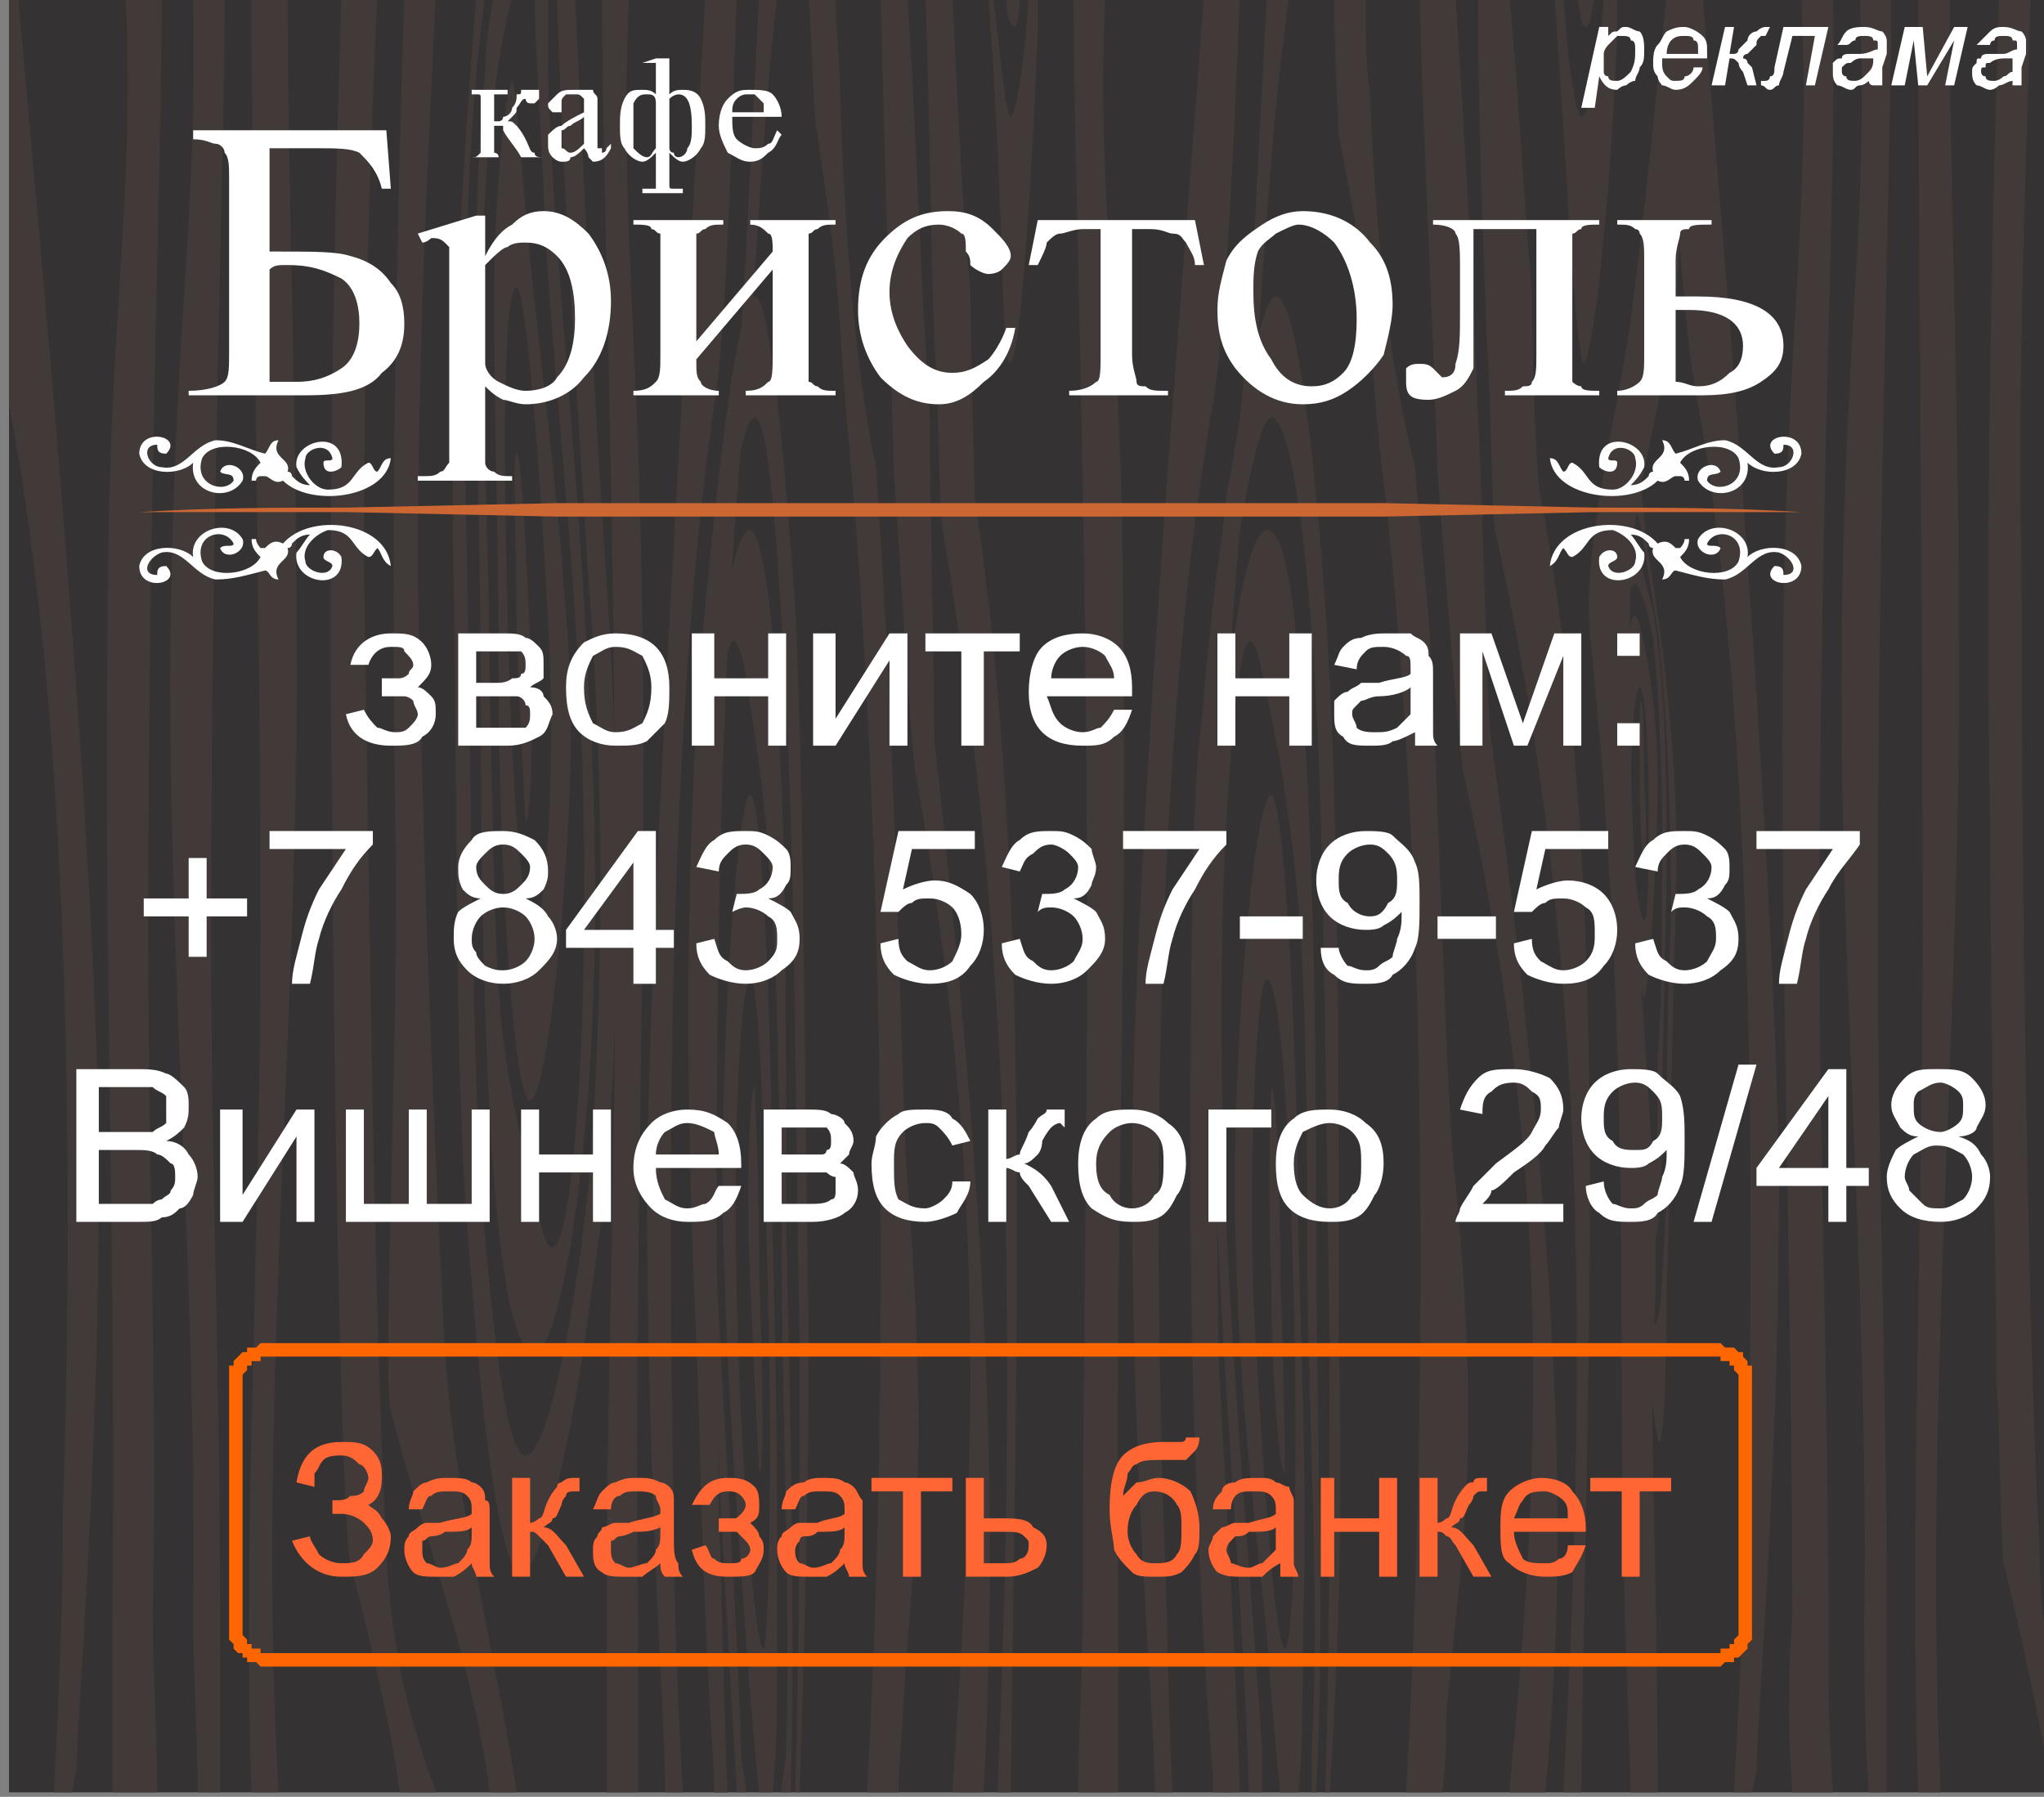 <?xml version="1.0" encoding="UTF-8"?>
<!DOCTYPE svg PUBLIC "-//W3C//DTD SVG 1.1//EN" "http://www.w3.org/Graphics/SVG/1.1/DTD/svg11.dtd">
<!-- Creator: CorelDRAW X7 -->
<svg xmlns="http://www.w3.org/2000/svg" xml:space="preserve" width="455px" height="400px" version="1.1" style="shape-rendering:geometricPrecision; text-rendering:geometricPrecision; image-rendering:optimizeQuality; fill-rule:evenodd; clip-rule:evenodd"
viewBox="0 0 455 400"
 xmlns:xlink="http://www.w3.org/1999/xlink">
 <rect x="0" y="0" width="455" height="400" fill="#808080" stroke="none"/>
 <defs>
  <style type="text/css">
   <![CDATA[
    .fil2 {fill:#FEFEFE}
    .fil1 {fill:#423A39}
    .fil0 {fill:#353233}
    .fil3 {fill:#CC6633}
    .fil5 {fill:white}
    .fil4 {fill:white}
    .fil6 {fill:#FF6600;fill-rule:nonzero}
    .fil8 {fill:#FF6633;fill-rule:nonzero}
    .fil7 {fill:white;fill-rule:nonzero}
   ]]>
  </style>
 </defs>
 <g id="Слой_x0020_1">
  <polygon class="fil0" points="2,399 2,-1 457,-1 457,399 "/>
  <path class="fil1" d="M56 -1c0,55 2,134 2,209 0,65 -4,135 -2,191l6 0c-5,-86 5,-176 4,-261 0,-50 -2,-96 -2,-139l-8 0z"/>
  <path class="fil1" d="M47 208c0,-97 3,-172 3,-209l-7 0c1,50 -4,70 -5,139 -1,72 6,148 5,222 0,12 1,26 1,39l5 0c0,-13 0,-26 0,-40 0,-48 -2,-101 -2,-151z"/>
  <path class="fil1" d="M90 -1c-2,61 -3,122 -2,184 1,43 -3,124 -1,131 7,28 18,54 22,85l6 0c-5,-33 -14,-66 -16,-99 -3,-58 -5,-115 -6,-172 0,-47 2,-89 4,-129l-7 0z"/>
  <path class="fil1" d="M76 -1c-2,63 -3,128 -2,184 0,43 2,158 4,165 5,20 9,36 11,51l8 0c-5,-14 -10,-30 -11,-54 -3,-57 -4,-162 -5,-219 0,-42 1,-85 3,-127l-8 0z"/>
  <path class="fil1" d="M115 101c-1,0 0,19 0,41 1,23 2,41 2,41 1,0 2,-18 1,-41 -1,-22 -2,-41 -3,-41zm-9 -102l2 0c-5,36 -5,83 -4,130 1,50 1,99 3,135 3,37 6,60 10,60 4,0 10,-23 14,-60 3,-36 4,-85 0,-135 -3,-47 -6,-94 -7,-130l4 0c2,41 4,87 7,130 4,61 3,117 -3,156 -5,40 -12,65 -16,65 -4,0 -8,-25 -11,-65 -4,-40 -3,-95 -4,-156 -1,-47 2,-92 5,-130zm4 0l4 0c-2,8 -5,24 -6,44 -2,30 1,71 1,110 1,40 1,62 3,78 2,16 5,26 8,40 3,14 6,5 8,-17 2,-23 3,-59 1,-100 -2,-41 -7,-81 -8,-112 -1,-20 -2,-35 -2,-43l3 0c0,5 0,11 0,17 1,39 7,89 9,137 3,48 1,85 -2,110 -3,25 -7,38 -10,38 -4,0 -7,-13 -9,-38 -2,-25 -3,-62 -3,-110 0,-48 -3,-98 1,-137 0,-6 1,-12 2,-17zm5 65c-3,0 -3,37 -2,74 1,38 3,68 6,68 2,0 5,-30 3,-68 -2,-37 -5,-74 -7,-74l0 0zm-1 -46c-1,0 -4,22 -4,49 0,28 1,50 1,85 0,35 3,93 7,93 4,0 10,-58 9,-93 -2,-35 -5,-57 -8,-85 -3,-27 -4,-49 -5,-49l0 0z"/>
  <path class="fil1" d="M33 208c0,-97 3,-172 3,-209l-8 0c2,50 -4,70 -4,139 -1,72 2,148 1,222 0,12 0,26 0,39l10 0c0,-13 -1,-26 -1,-40 1,-48 -1,-101 -1,-151z"/>
  <path class="fil1" d="M2 -1l2 0c5,57 18,191 18,264 0,65 -5,121 -5,131l-1 5 -4 0c1,-19 2,-39 2,-62 3,-94 0,-185 -12,-247 0,-1 0,-1 0,-2l0 -89z"/>
  <path class="fil1" d="M197 137c-1,-20 -2,-32 -2,-33 -5,-23 -7,-55 -8,-83 0,-7 -1,-15 -1,-22l-6 0c1,15 1,26 2,31 6,41 4,36 7,69 8,87 9,213 4,300l7 0c0,-7 1,-14 1,-18 2,-34 6,-55 1,-118 -1,-12 -3,-96 -5,-126z"/>
  <path class="fil1" d="M169 -1c-2,36 -4,89 -7,107 -1,1 -2,14 -3,33 -2,30 -4,0 -4,124 0,66 3,121 4,132l0 4 3 0c-1,-18 -1,-39 -2,-61 -1,-78 -1,-172 5,-239 3,-28 4,-65 8,-100l-4 0z"/>
  <path class="fil1" d="M217 111c0,-3 -1,-31 -1,-46 -2,-23 -3,-45 -4,-66l-6 0c1,25 1,51 2,77 1,14 1,40 2,43 16,94 16,187 12,280l3 0c1,-96 5,-203 -8,-288z"/>
  <path class="fil1" d="M208 165c0,-5 -1,-57 -1,-72 -2,-30 -3,-62 -5,-94l-6 0c1,37 2,73 3,106 1,14 4,66 5,68 16,92 13,151 8,226l7 0c2,-44 4,-101 -11,-234z"/>
  <path class="fil1" d="M220 -1l1 0c2,16 3,27 4,27l0 0c1,0 3,-11 4,-27l2 0 0 8c-2,50 -5,82 -7,72l0 0c-1,-10 -1,-40 -4,-80zm4 0l3 0c0,5 -1,7 -1,7l0 0c-1,0 -2,-2 -2,-7z"/>
  <path class="fil1" d="M169 328c1,0 1,-19 0,-43 0,-23 -1,-43 -1,-43 -1,0 -2,20 -1,43 1,24 2,43 2,43zm9 71l-1 0c1,-31 1,-65 1,-101 -1,-52 -1,-103 -3,-141 -2,-39 -4,-64 -7,-64 -3,0 -7,25 -10,64 -3,38 -3,89 -1,141 2,36 3,70 5,101l-3 0c-1,-33 -3,-68 -4,-101 -3,-63 -2,-122 2,-163 4,-43 8,-69 11,-69 3,0 6,27 9,69 2,41 2,100 3,163 0,36 -1,70 -2,101zm-2 0l-2 0c0,-3 1,-6 1,-10 1,-32 -1,-74 -1,-116 -1,-41 -1,-65 -3,-82 -1,-17 -3,-27 -5,-41 -3,-15 -5,-6 -6,18 -2,24 -2,62 -1,105 2,43 5,85 6,117 0,3 1,6 1,9l-2 0c-2,-37 -5,-82 -6,-126 -2,-50 -1,-89 1,-115 2,-26 5,-40 8,-40 2,0 5,14 6,40 2,26 2,65 2,115 1,44 2,89 1,126zm-4 0l-3 0c-1,-9 -2,-21 -3,-35 -2,-29 -4,-52 -5,-89 -1,-37 3,-98 6,-98 3,0 5,61 5,98 1,37 1,60 1,89 0,14 0,26 -1,35zm-2 -32c1,0 2,-39 1,-78 -1,-39 -2,-71 -4,-71 -2,0 -4,32 -3,71 1,39 4,78 6,78l0 0z"/>
  <path class="fil1" d="M157 -1c-3,56 -12,192 -13,264 0,66 4,121 4,132l0 4 4 0c-1,-18 -2,-39 -2,-61 -2,-95 0,-186 9,-248 3,-18 4,-66 5,-91l-7 0z"/>
  <path class="fil1" d="M134 -1c0,37 3,112 3,210 0,50 -2,103 -2,151 0,13 0,27 0,39l7 0c0,-13 0,-26 0,-39 -1,-74 2,-149 1,-221 -1,-70 -5,-90 -3,-140l-6 0z"/>
  <path class="fil1" d="M318 137c-2,-20 -3,-32 -3,-33 -6,-23 -9,-55 -10,-83 -1,-7 -1,-15 -1,-22l-7 0c0,15 1,26 1,31 8,41 6,36 9,69 11,87 11,213 6,300l8 0c1,-7 1,-14 1,-18 3,-34 8,-55 2,-118 -2,-12 -4,-96 -6,-126z"/>
  <path class="fil1" d="M282 -1c-2,36 -4,89 -8,107 -1,1 -2,14 -3,33 -3,30 -6,0 -6,124 0,66 4,121 5,132l0 4 4 0c-1,-18 -2,-39 -2,-61 -2,-78 -2,-172 6,-239 3,-28 4,-65 9,-100l-5 0z"/>
  <path class="fil1" d="M343 111c-1,-3 -2,-31 -2,-46 -2,-23 -3,-45 -5,-66l-7 0c0,25 1,51 2,77 1,14 1,40 2,43 21,94 20,187 15,280l4 0c1,-96 7,-203 -9,-288z"/>
  <path class="fil1" d="M332 165c-1,-5 -2,-57 -3,-72 -1,-30 -3,-62 -5,-94l-8 0c1,37 3,73 4,106 1,14 5,66 6,68 20,92 17,151 10,226l8 0c4,-44 6,-101 -12,-234z"/>
  <path class="fil1" d="M346 -1l2 0c1,16 3,27 4,27l0 0c2,0 4,-11 5,-27l3 0 0 8c-2,50 -7,82 -8,72l0 0c-2,-10 -3,-40 -6,-80zm5 0l4 0c-1,5 -1,7 -2,7l0 0c-1,0 -1,-2 -2,-7z"/>
  <path class="fil1" d="M286 328c0,0 0,-19 -1,-43 0,-23 -1,-43 -2,-43 0,0 -1,20 0,43 0,24 2,43 3,43zm10 71l-1 0c1,-31 1,-65 1,-101 -1,-52 -1,-103 -3,-141 -2,-39 -6,-64 -10,-64 -3,0 -8,25 -12,64 -3,38 -3,89 0,141 2,36 4,70 5,101l-4 0c-1,-33 -3,-68 -5,-101 -3,-63 -2,-122 3,-163 5,-43 11,-69 14,-69 4,0 8,27 11,69 3,41 3,100 3,163 1,36 0,70 -2,101zm-3 0l-1 0c0,-3 0,-6 0,-10 2,-32 -1,-74 -1,-116 0,-41 -1,-65 -3,-82 -2,-17 -4,-27 -7,-41 -3,-15 -5,-6 -7,18 -2,24 -3,62 -1,105 2,43 6,85 8,117 0,3 0,6 0,9l-3 0c-1,-37 -5,-82 -7,-126 -3,-50 -1,-89 2,-115 2,-26 6,-40 9,-40 4,0 6,14 8,40 2,26 3,65 3,115 0,44 2,89 0,126zm-4 0l-4 0c-1,-9 -2,-21 -3,-35 -3,-29 -6,-52 -7,-89 -1,-37 4,-98 8,-98 3,0 6,61 6,98 1,37 2,60 1,89 0,14 0,26 -1,35zm-3 -32c2,0 3,-39 2,-78 -1,-39 -3,-71 -6,-71 -2,0 -4,32 -3,71 2,39 5,78 7,78l0 0z"/>
  <path class="fil1" d="M268 -1c-4,56 -16,192 -16,264 0,66 5,121 5,132l0 4 4 0c-1,-18 -1,-39 -2,-61 -3,-95 0,-186 11,-248 3,-18 5,-66 6,-91l-8 0z"/>
  <path class="fil1" d="M239 -1c0,37 3,112 3,210 0,50 -1,103 -1,151 0,13 -1,27 -1,39l9 0c0,-13 0,-26 0,-39 -1,-74 2,-149 1,-221 0,-70 -6,-90 -4,-140l-7 0z"/>
  <path class="fil1" d="M427 -1c0,55 1,134 1,209 0,65 -3,135 -1,191l5 0c-4,-86 5,-176 4,-261 0,-50 -2,-96 -2,-139l-7 0z"/>
  <path class="fil1" d="M420 359c0,-48 -2,-101 -2,-151 0,-97 3,-172 3,-209l-7 0c2,50 -3,70 -4,139 -1,72 6,148 5,222 0,12 0,26 1,39l4 0c0,-13 0,-26 0,-40z"/>
  <path class="fil1" d="M447 41c-1,47 -2,95 -1,142 1,43 -3,124 -1,131 0,3 1,6 2,9l0 -282z"/>
  <path class="fil1" d="M445 -1c-2,63 -3,128 -2,184 0,43 2,158 3,165 5,20 8,36 11,51l0 0 0 -28c-2,-7 -3,-16 -3,-26 -3,-57 -4,-162 -4,-219 -1,-42 1,-85 2,-127l-7 0z"/>
  <path class="fil1" d="M405 208c0,-97 4,-172 3,-209l-7 0c2,50 -3,70 -4,139 -1,72 2,148 2,222 -1,12 -1,26 0,39l9 0c-1,-13 -1,-26 -1,-40 0,-48 -2,-101 -2,-151z"/>
  <path class="fil1" d="M371 -1c1,25 3,72 7,91 11,62 13,153 11,247 -1,23 -2,43 -3,62l4 0 1 -5c0,-10 5,-66 5,-131 -1,-73 -12,-207 -17,-264l-8 0z"/>
  <path class="fil1" d="M375 -1c1,18 0,42 -2,68 -2,21 -10,42 -10,63 -2,70 8,135 5,167 -1,10 1,55 1,102l-6 0c-1,-29 -2,-59 -2,-89 0,-58 -1,-111 -7,-168 -2,-20 6,-49 9,-71 3,-22 6,-53 8,-72l4 0z"/>
  <path class="fil1" d="M366 194c0,0 -1,-8 -1,-19 0,-10 0,-19 0,-19 1,0 1,9 1,19 1,11 0,19 0,19zm0 11c-1,0 -3,-14 -3,-27 0,-14 1,-25 2,-25 1,0 2,11 2,25 0,13 0,27 -1,27l0 0zm0 17c-1,0 -4,-32 -4,-49 0,-18 0,-36 2,-36 1,0 5,18 5,36 0,17 -2,49 -3,49l0 0zm2 73c-1,0 -2,-11 -3,-29 -1,-17 -3,-40 -5,-63 -2,-23 -1,-46 -1,-63 1,-17 3,-28 4,-28 2,0 3,11 6,28 2,17 3,40 3,63 -1,23 -1,46 -1,63 -1,18 -1,29 -3,29l0 0zm1 25c-1,-5 -3,-20 -4,-41 -1,-21 -4,-48 -6,-76 -3,-29 -2,-54 0,-73 1,-19 3,-30 5,-30 1,0 1,12 4,30 3,20 6,44 5,73 -1,28 -1,60 -2,83 0,24 -1,39 -2,34l0 0zm-1 -61c-1,0 -1,-10 -3,-23 -1,-14 -3,-32 -4,-50 -1,-18 0,-30 0,-38 1,-9 1,-14 2,-17 1,-3 3,1 5,11 1,10 2,25 2,44 0,18 0,36 -1,50 0,14 0,23 -1,23l0 0zm0 18c1,0 2,-12 2,-29 0,-17 1,-40 1,-62 0,-22 -1,-38 -3,-50 -3,-11 -4,-17 -5,-17 -1,0 -2,6 -3,17 0,12 -1,28 0,50 1,22 4,44 6,62 1,17 1,29 2,29l0 0z"/>
  <path class="fil2" d="M389 124c1,-6 -8,-9 -11,-4 -1,3 4,5 5,2 -1,-1 -3,0 -3,-1 2,-4 9,-2 7,4 -2,4 -11,3 -13,-1 1,-1 2,-2 2,-4 0,0 -1,0 -1,0 0,1 -1,2 -1,2 0,0 0,0 0,0 -1,0 -1,0 -1,0 -1,-1 -2,-2 -4,-1 -6,-7 -23,-5 -24,5 2,-1 2,-3 3,-4 1,1 1,2 2,2 4,-2 3,-6 9,-6 3,1 6,4 5,7 0,2 -5,4 -6,1 0,-1 2,-1 2,-2 0,-2 -3,-2 -4,0 -1,8 11,6 10,-1 -1,-1 -2,-3 -3,-4 2,0 3,1 4,2 0,0 0,0 0,0 0,0 0,1 1,1 0,0 0,0 0,0 0,0 0,0 0,0 -1,3 4,3 2,7 2,0 2,-2 3,-2 4,1 7,2 11,2 5,-1 7,-7 12,-6 3,1 5,5 1,5 0,-1 0,-2 -2,-2 -4,4 6,6 6,0 -1,-5 -9,-5 -12,-2z"/>
  <path class="fil2" d="M369 107c2,1 3,-1 4,-1 0,0 0,0 1,0 0,0 0,0 0,0 0,0 1,0 1,1 0,0 1,0 1,0 0,-2 -1,-3 -2,-4 2,-4 11,-5 13,-1 2,6 -5,8 -7,5 0,-2 2,-1 3,-2 -1,-3 -6,-1 -5,2 3,5 12,3 11,-4 3,3 11,3 12,-2 0,-6 -10,-4 -6,0 2,0 2,-1 2,-2 4,0 2,5 -1,5 -5,1 -7,-5 -12,-6 -4,0 -7,2 -11,3 -1,-1 -1,-3 -3,-3 2,4 -3,4 -2,7 0,0 0,0 0,0 0,0 0,0 0,0 -1,0 -1,1 -1,1 0,0 0,0 0,0 -1,1 -2,2 -4,2 1,-1 2,-2 3,-4 1,-6 -11,-9 -10,0 1,1 4,2 4,-1 0,-1 -2,0 -2,-1 1,-4 6,-2 6,0 1,3 -2,7 -5,7 -6,0 -5,-4 -9,-6 -1,0 -1,2 -2,2 -1,-1 -1,-3 -3,-3 1,9 18,11 24,5z"/>
  <path class="fil2" d="M63 121c-2,-1 -3,0 -4,1 0,0 0,0 -1,0 0,0 0,0 0,0 0,0 -1,-1 -1,-2 0,0 0,0 -1,0 0,2 1,3 2,4 -2,4 -11,5 -13,1 -2,-6 5,-8 7,-4 0,1 -2,0 -3,1 1,3 6,1 5,-2 -3,-5 -12,-2 -11,4 -3,-3 -11,-3 -12,2 0,6 10,4 6,0 -2,0 -2,1 -2,2 -4,0 -2,-4 1,-5 5,-1 7,5 12,6 4,0 7,-1 11,-2 1,0 1,2 3,2 -2,-4 3,-4 2,-7 0,0 0,0 0,0 0,0 0,0 0,0 1,0 1,-1 1,-1 0,0 0,0 0,0 1,-1 2,-2 4,-2 -1,1 -2,3 -3,4 -1,7 11,9 10,1 -1,-2 -4,-2 -4,0 0,1 2,1 2,2 -1,3 -6,1 -6,-1 -1,-3 2,-6 5,-7 6,0 5,4 9,6 1,0 1,-1 2,-2 1,1 1,3 3,4 -1,-10 -18,-12 -24,-5z"/>
  <path class="fil2" d="M84 105c-1,0 -1,-2 -2,-2 -4,2 -3,6 -9,6 -3,0 -6,-4 -5,-7 0,-2 5,-4 6,0 0,1 -2,0 -2,1 0,3 3,2 4,1 1,-9 -11,-6 -10,0 1,2 2,3 3,4 -2,0 -3,-1 -4,-2 0,0 0,0 0,0 0,0 0,-1 -1,-1 0,0 0,0 0,0 0,0 0,0 0,0 1,-3 -4,-3 -2,-7 -2,0 -2,2 -3,3 -4,-1 -7,-3 -11,-3 -5,1 -7,7 -12,6 -3,0 -5,-5 -1,-5 0,1 0,2 2,2 4,-4 -6,-6 -6,0 1,5 9,5 12,2 -1,7 8,9 11,4 1,-3 -4,-5 -5,-2 1,1 3,0 3,2 -2,3 -9,1 -7,-5 2,-4 11,-3 13,1 -1,1 -2,2 -2,4 1,0 1,0 1,0 0,-1 1,-1 1,-1 0,0 0,0 0,0 1,0 1,0 1,0 1,0 2,2 4,1 6,6 23,4 24,-5 -2,0 -2,2 -3,3z"/>
  <path class="fil3" d="M31 114c16,-1 31,-1 46,-1l47 -1c30,0 61,0 92,0 31,0 62,0 92,0l47 1c15,0 30,0 46,1 -16,0 -31,0 -46,0l-47 1c-30,0 -61,0 -92,0 -31,0 -62,0 -92,0l-47 -1c-15,0 -30,0 -46,0z"/>
  <path class="fil4" d="M86 29l1 13 -2 0c-1,-4 -3,-6 -5,-8 -2,-1 -5,-1 -10,-1l-10 0 0 23 2 0c8,0 13,0 16,1 4,1 7,3 9,6 2,2 3,5 3,9 0,4 -1,8 -5,11 -3,4 -9,5 -17,5l-26 0 0 -1c4,0 7,-1 8,-2 1,-1 1,-3 1,-7l0 -38c0,-3 0,-5 -1,-6 0,-1 -1,-2 -2,-2 -1,0 -2,-1 -5,-1l0 -2 43 0zm-26 56c2,0 4,0 6,0 4,0 7,-1 10,-3 3,-2 4,-6 4,-10 0,-4 -1,-8 -4,-10 -4,-2 -7,-3 -12,-3 -2,0 -3,0 -4,1l0 25zm33 -33l13 -4 2 0 0 9c2,-4 4,-6 6,-7 2,-2 4,-3 7,-3 4,0 7,2 10,5 3,4 5,9 5,15 0,7 -2,13 -6,17 -3,4 -8,6 -13,6 -2,0 -4,-1 -5,-1 -2,-1 -3,-2 -4,-3l0 12c0,3 0,5 0,5 0,1 1,2 2,2 1,1 2,1 4,1l0 1 -21 0 0 -1 1 0c2,0 3,0 4,-1 1,0 1,-1 2,-2 0,0 0,-2 0,-5l0 -38c0,-2 0,-4 0,-5 0,0 -1,-1 -1,-1 -1,-1 -2,-1 -3,-1 0,0 -1,1 -2,1l-1 -2zm15 7l0 15c0,4 0,6 0,7 0,1 1,3 3,4 2,1 4,2 6,2 3,0 6,-1 7,-3 3,-3 4,-8 4,-13 0,-6 -1,-11 -4,-14 -2,-2 -4,-3 -7,-3 -1,0 -3,0 -4,1 -1,0 -3,2 -5,4zm47 17l17 -20c0,-2 0,-4 -1,-4 -1,-1 -2,-2 -4,-2l0 -1 19 0 0 1c-2,0 -3,0 -4,1 -1,0 -1,1 -2,1 0,1 0,3 0,6l0 21c0,3 0,5 0,6 1,0 1,1 2,1 1,1 2,1 4,1l0 1 -20 0 0 -1c3,0 4,-1 5,-2 1,0 1,-3 1,-6l0 -19 -17 20c0,3 0,4 1,5 0,1 2,2 4,2l0 1 -19 0 0 -1c3,0 4,-1 5,-2 1,-1 1,-3 1,-6l0 -21c0,-3 0,-5 0,-6 -1,0 -1,-1 -2,-1 0,-1 -2,-1 -4,-1l0 -1 20 0 0 1c-2,0 -3,0 -4,1 -1,0 -1,1 -2,1 0,1 0,3 0,6l0 18zm71 -3c-1,6 -4,10 -7,12 -3,3 -6,5 -10,5 -5,0 -9,-2 -13,-6 -3,-4 -5,-9 -5,-15 0,-7 2,-12 6,-16 4,-4 8,-6 14,-6 4,0 7,1 10,4 2,2 4,4 4,6 0,1 -1,2 -2,3 0,0 -1,1 -3,1 -1,0 -3,-1 -4,-2 0,-1 0,-2 -1,-3 0,-2 0,-4 -1,-4 -1,-1 -3,-2 -5,-2 -3,0 -5,1 -7,3 -2,3 -4,7 -4,12 0,5 2,9 4,12 3,4 6,6 10,6 3,0 5,-1 8,-3 1,-1 3,-4 4,-7l2 0zm5 -24l35 0 2 10 -2 0c0,-2 -1,-3 -2,-5 -1,-1 -1,-2 -3,-2 -1,0 -2,-1 -5,-1l-4 0 0 28c0,3 1,5 1,6 0,1 1,1 2,1 1,1 2,1 5,1l0 1 -22 0 0 -1c3,0 5,-1 6,-2 1,0 1,-3 1,-6l0 -28 -4 0c-2,0 -4,1 -5,1 -1,0 -2,1 -3,2 0,1 -1,3 -2,5l-2 0 2 -10zm59 -2c7,0 12,3 15,7 4,4 5,9 5,14 0,3 -1,7 -2,11 -2,3 -5,6 -8,8 -3,2 -6,3 -10,3 -6,0 -11,-3 -15,-8 -3,-4 -4,-8 -4,-13 0,-4 1,-7 2,-11 2,-4 5,-6 8,-8 3,-2 6,-3 9,-3zm-1 3c-1,0 -3,1 -5,2 -1,1 -3,2 -4,4 -1,3 -1,6 -1,9 0,6 1,11 4,15 2,4 5,6 9,6 3,0 5,-1 7,-3 2,-2 3,-6 3,-12 0,-7 -2,-13 -5,-17 -2,-2 -5,-4 -8,-4zm30 -1l37 0 0 1c-2,0 -4,0 -4,1 -1,0 -1,1 -2,1 0,1 0,3 0,6l0 21c0,3 0,5 0,6 0,0 1,1 2,1 0,1 2,1 4,1l0 1 -21 0 0 -1c2,0 3,0 4,-1 1,0 2,0 2,-1 1,-1 1,-3 1,-6l0 -28 -14 0 0 17c0,7 0,11 0,14 -1,2 -2,4 -4,5 -2,1 -4,2 -6,2 -4,0 -5,-1 -5,-4 0,-2 0,-2 0,-3 1,-1 2,-1 3,-1 1,0 2,0 3,1 1,1 2,2 2,2 2,0 3,-1 3,-3 1,-3 1,-6 1,-12l0 -9c0,-4 0,-7 -1,-8 0,-1 -2,-2 -5,-2l0 -1zm54 17l5 0c13,0 19,4 19,11 0,4 -2,6 -5,8 -3,2 -7,3 -13,3l-19 0 0 -1c2,0 4,-1 5,-2 1,-1 1,-3 1,-6l0 -21c0,-3 0,-5 -1,-6 0,0 0,-1 -1,-1 -1,-1 -2,-1 -4,-1l0 -1 21 0 0 1c-3,0 -5,0 -5,1 -1,0 -2,0 -2,1 0,1 -1,3 -1,6l0 8zm0 19c2,0 3,1 5,1 3,0 5,-1 7,-3 2,-1 3,-3 3,-6 0,-5 -4,-8 -12,-8 -1,0 -1,0 -3,0l0 16z"/>
  <path class="fil5" d="M121 35l-5 0c-1,-2 -3,-4 -4,-6 0,0 0,-1 0,-1 -1,0 -1,0 -1,0 -1,0 -1,0 -1,0l0 4c0,1 0,2 0,2 0,0 1,0 1,1 0,0 1,0 2,0l0 0 -8 0 0 0c1,0 1,0 2,-1 0,0 0,-1 0,-2l0 -8c0,-2 0,-2 0,-2 0,-1 0,-1 -1,-1 0,0 0,0 -1,0l0 -1 8 0 0 1c-1,0 -2,0 -2,0 0,0 -1,0 -1,0 0,1 0,1 0,3l0 3c0,0 0,0 1,0 0,0 1,0 1,-1 1,0 2,-1 2,-2 1,-1 1,-2 1,-3 1,0 1,0 1,-1 1,0 2,0 2,0 1,0 1,0 2,0 0,1 0,1 0,1 0,1 0,1 0,1 -1,1 -1,1 -1,1 -1,0 -1,0 -1,0 -1,0 -1,-1 -1,-1 -1,0 -1,1 -2,2 0,1 0,1 -1,2 0,0 0,0 -1,1 1,0 1,0 2,1 0,0 1,1 2,3 1,2 1,3 2,3 0,1 1,1 2,1l0 0zm25 -22l3 0 0 8c1,-1 2,-1 3,-1 1,0 3,0 4,2 1,2 1,4 1,6 0,2 0,4 -1,5 -1,2 -3,3 -4,3 -1,0 -2,-1 -3,-2l0 5c0,1 0,2 0,2 0,1 0,1 1,1 0,0 1,0 2,0l0 1 -9 0 0 -1c2,0 2,0 3,0 0,-1 0,-2 0,-3l0 -5c-1,1 -2,2 -3,2 -1,0 -3,-1 -4,-3 -1,-1 -1,-3 -1,-5 0,-2 0,-4 1,-6 1,-2 2,-2 4,-2 1,0 2,0 3,1l0 -4c0,-1 0,-2 0,-3 0,0 -1,0 -1,0 0,0 -1,0 -1,0l-1 0 3 -1zm-16 20c-1,1 -2,2 -3,2 0,1 -1,1 -2,1 -1,0 -2,-1 -2,-1 -1,-1 -1,-2 -1,-3 0,-1 0,-2 0,-2 1,-1 2,-2 3,-2 1,-1 3,-2 5,-3l0 0c0,-2 0,-3 0,-3 -1,-1 -1,-1 -2,-1 -1,0 -2,0 -2,0 -1,1 -1,1 -1,2l0 1c0,0 0,0 0,1 0,0 -1,0 -1,0 -1,0 -1,0 -1,0 -1,-1 -1,-1 -1,-2 0,0 1,-1 2,-2 1,-1 2,-1 4,-1 1,0 3,0 4,0 0,1 1,1 1,2 0,0 0,1 0,3l0 5c0,2 0,2 0,3 0,0 1,0 1,0 0,0 0,1 0,1 0,0 1,0 1,-1 0,0 0,0 1,-1l0 1c-1,2 -2,3 -4,3 0,0 -1,-1 -1,-1 0,0 0,-1 -1,-2zm0 -1l0 -6c-1,1 -2,1 -3,2 -1,0 -1,1 -2,1 0,1 0,1 0,2 0,1 0,1 0,2 1,0 1,1 2,1 1,0 2,-1 3,-2zm16 -9c0,-2 -1,-2 -2,-2 -1,0 -2,0 -3,2 0,1 0,3 0,5 0,2 0,4 0,5 1,1 2,2 3,2 1,0 1,-1 2,-2l0 -10zm3 10c0,0 0,1 1,1 0,1 1,1 1,1 1,0 2,-1 2,-2 1,-1 1,-3 1,-5 0,-5 -1,-7 -3,-7 0,0 -1,0 -2,1l0 11zm14 -7c0,2 0,4 1,5 1,1 3,2 4,2 1,0 2,0 3,-1 1,0 1,-1 2,-3l1 1c-1,1 -1,3 -3,4 -1,1 -2,2 -4,2 -2,0 -3,-1 -5,-2 -1,-2 -2,-4 -2,-6 0,-3 1,-5 2,-6 2,-2 3,-2 5,-2 2,0 4,0 5,1 1,1 2,3 2,5l-11 0zm0 -1l7 0c0,-1 0,-2 0,-2 -1,-1 -1,-1 -2,-2 0,0 -1,0 -2,0 0,0 -1,0 -2,1 -1,1 -1,2 -1,3z"/>
  <g id="_1311447872">
   <path class="fil5" d="M85 155l0 -4c2,0 3,0 4,0 0,0 1,0 2,-1 0,-1 1,-1 1,-2 0,-1 -1,-2 -2,-3 0,-1 -1,-1 -3,-1 -2,0 -4,1 -5,4l-4 0c1,-5 5,-7 9,-7 3,0 5,0 7,2 1,1 2,3 2,5 0,2 -1,3 -3,5 1,0 2,1 3,2 1,1 1,2 1,4 0,2 -1,4 -3,5 -1,2 -4,2 -7,2 -5,0 -9,-2 -10,-7l4 -1c1,2 2,3 3,4 1,0 2,1 4,1 1,0 2,0 3,-1 1,-1 2,-2 2,-3 0,-1 -1,-2 -1,-3 -1,-1 -2,-1 -2,-1 -1,0 -2,0 -4,0 0,0 0,0 -1,0zm17 -14l10 0c2,0 4,0 5,1 1,0 2,1 3,2 1,1 1,2 1,4 0,1 0,2 0,3 -1,1 -2,1 -3,2 2,0 3,1 3,2 1,1 2,2 2,4 -1,2 -1,4 -3,5 -2,1 -4,2 -7,2l-11 0 0 -25zm4 11l5 0c2,0 3,-1 3,-1 1,0 2,0 2,-1 1,0 1,-1 1,-2 0,-1 0,-2 -1,-3 -1,0 -3,0 -5,0l-5 0 0 7zm0 10l6 0c2,0 4,0 5,0 1,-1 1,-2 1,-3 0,-1 0,-2 -1,-2 0,-1 -1,-2 -2,-2 0,0 -2,0 -4,0l-5 0 0 7zm20 -9c0,-4 1,-7 4,-10 2,-1 4,-2 7,-2 4,0 7,1 9,3 2,2 3,5 3,9 0,3 0,6 -1,8 -1,1 -3,3 -4,4 -2,1 -4,1 -7,1 -3,0 -6,-1 -8,-3 -2,-2 -3,-5 -3,-10zm4 0c0,4 1,6 2,8 2,1 3,2 5,2 3,0 4,-1 6,-2 1,-2 2,-4 2,-8 0,-3 -1,-5 -2,-7 -2,-1 -3,-2 -6,-2 -2,0 -3,1 -5,2 -1,2 -2,4 -2,7zm24 -12l5 0 0 10 12 0 0 -10 4 0 0 25 -4 0 0 -11 -12 0 0 11 -5 0 0 -25zm27 0l5 0 0 19 12 -19 4 0 0 25 -4 0 0 -19 -12 19 -5 0 0 -25zm25 0l21 0 0 4 -8 0 0 21 -5 0 0 -21 -8 0 0 -4zm42 17l4 0c-1,3 -2,5 -4,6 -2,2 -4,2 -7,2 -4,0 -7,-1 -9,-3 -2,-2 -3,-5 -3,-9 0,-4 1,-8 3,-10 2,-2 5,-3 9,-3 3,0 6,1 8,3 2,2 3,5 3,9 0,1 0,1 0,2l-19 0c1,2 1,4 3,6 1,1 3,2 5,2 2,0 3,-1 4,-1 1,-1 2,-2 3,-4zm-14 -7l14 0c0,-2 -1,-3 -2,-5 -1,-1 -3,-2 -5,-2 -2,0 -4,1 -5,2 -1,1 -2,3 -2,5zm37 -10l4 0 0 10 12 0 0 -10 5 0 0 25 -5 0 0 -11 -12 0 0 11 -4 0 0 -25zm44 22c-2,1 -4,2 -5,2 -1,1 -3,1 -5,1 -3,0 -5,0 -6,-2 -2,-1 -2,-3 -2,-5 0,-1 0,-2 0,-3 1,-1 2,-2 3,-2 1,-1 2,-1 3,-2 1,0 2,0 4,0 3,-1 6,-1 7,-2 0,0 0,-1 0,-1 0,-2 0,-3 -1,-3 -1,-1 -3,-2 -5,-2 -2,0 -3,0 -4,1 -1,1 -2,2 -2,4l-5 -1c1,-2 1,-3 2,-4 1,-1 2,-2 4,-2 2,-1 4,-1 6,-1 2,0 4,0 5,0 1,1 2,1 3,2 1,1 1,2 1,3 1,1 1,2 1,4l0 5c0,4 0,7 0,8 0,1 0,2 1,3l-5 0c0,-1 0,-2 0,-3zm-1 -10c-1,1 -4,2 -7,2 -2,0 -3,1 -4,1 0,0 -1,1 -1,1 -1,1 -1,1 -1,2 0,1 1,2 1,3 1,1 3,1 4,1 2,0 3,0 5,-1 1,-1 2,-2 3,-3 0,-1 0,-2 0,-4l0 -2zm11 -12l7 0 7 20 7 -20 6 0 0 25 -4 0 0 -20 -8 20 -3 0 -7 -21 0 21 -5 0 0 -25zm35 5l0 -5 5 0 0 5 -5 0zm0 20l0 -5 5 0 0 5 -5 0zm-318 47l0 -9 -10 0 0 -4 10 0 0 -9 4 0 0 9 9 0 0 4 -9 0 0 9 -4 0zm18 -24l0 -4 23 0 0 3c-3,3 -5,6 -7,10 -2,3 -4,7 -5,11 -1,3 -1,6 -2,10l-4 0c0,-3 1,-6 2,-10 1,-4 2,-7 4,-11 2,-3 4,-6 6,-9l-17 0zm47 11c-2,0 -3,-1 -4,-2 -1,-2 -1,-3 -1,-5 0,-2 1,-4 3,-6 1,-2 4,-2 7,-2 3,0 5,1 7,2 2,2 3,4 3,7 0,1 0,2 -1,4 -1,1 -2,2 -4,2 2,1 4,2 5,4 1,1 2,3 2,5 0,3 -2,5 -4,7 -2,2 -5,3 -8,3 -3,0 -6,-1 -8,-3 -2,-2 -3,-4 -3,-7 0,-2 0,-4 1,-6 1,-1 3,-2 5,-3zm-1 -7c0,2 1,3 2,4 1,1 2,2 4,2 2,0 3,-1 4,-2 1,-1 2,-2 2,-4 0,-1 -1,-2 -2,-3 -1,-1 -2,-2 -4,-2 -2,0 -3,1 -4,2 -1,1 -2,2 -2,3zm-1 16c0,1 0,2 1,3 0,1 1,2 2,3 2,1 3,1 4,1 2,0 4,-1 5,-2 1,-1 2,-3 2,-5 0,-2 -1,-4 -2,-5 -1,-1 -3,-2 -5,-2 -2,0 -4,1 -5,2 -1,1 -2,3 -2,5zm36 10l0 -8 -15 0 0 -4 16 -22 4 0 0 22 4 0 0 4 -4 0 0 8 -5 0zm0 -12l0 -15 -11 15 11 0zm14 3l4 -1c1,3 1,4 3,5 1,1 2,2 4,2 2,0 4,-1 5,-2 2,-2 2,-3 2,-5 0,-2 0,-4 -2,-5 -1,-1 -3,-2 -5,-2 0,0 -1,0 -3,1l1 -4c0,0 0,0 0,0 2,0 4,0 5,-1 2,-1 3,-3 3,-5 0,-1 -1,-2 -2,-3 -1,-1 -2,-2 -4,-2 -2,0 -3,1 -4,2 -1,1 -2,2 -2,4l-5 -1c1,-2 2,-5 4,-6 2,-2 4,-2 7,-2 2,0 3,0 5,1 2,1 3,2 4,3 1,1 1,3 1,4 0,2 0,3 -1,4 -1,2 -2,3 -4,3 2,1 4,2 5,3 1,2 2,3 2,6 0,3 -1,5 -4,7 -2,2 -5,3 -8,3 -3,0 -6,-1 -8,-2 -2,-2 -3,-4 -3,-7zm41 0l4 -1c0,3 1,4 2,5 2,1 3,2 5,2 2,0 4,-1 5,-2 1,-2 2,-4 2,-6 0,-3 -1,-5 -2,-6 -1,-1 -3,-2 -5,-2 -2,0 -3,0 -4,1 -1,0 -2,1 -3,2l-4 0 4 -18 17 0 0 4 -14 0 -2 9c2,-1 5,-2 7,-2 3,0 5,1 8,3 2,2 3,5 3,8 0,3 -1,6 -3,8 -2,3 -5,4 -9,4 -3,0 -6,-1 -8,-2 -2,-2 -3,-4 -3,-7zm27 0l4 -1c1,3 1,4 3,5 1,1 2,2 4,2 2,0 4,-1 5,-2 1,-2 2,-3 2,-5 0,-2 -1,-4 -2,-5 -1,-1 -3,-2 -5,-2 -1,0 -2,0 -3,1l1 -4c0,0 0,0 0,0 2,0 4,0 5,-1 2,-1 3,-3 3,-5 0,-1 -1,-2 -2,-3 -1,-1 -3,-2 -4,-2 -2,0 -3,1 -4,2 -2,1 -2,2 -3,4l-4 -1c1,-2 2,-5 4,-6 2,-2 4,-2 7,-2 2,0 3,0 5,1 2,1 3,2 4,3 0,1 1,3 1,4 0,2 -1,3 -1,4 -1,2 -2,3 -4,3 2,1 4,2 5,3 1,2 2,3 2,6 0,3 -2,5 -4,7 -2,2 -5,3 -8,3 -3,0 -6,-1 -8,-2 -2,-2 -3,-4 -3,-7zm27 -21l0 -4 23 0 0 3c-3,3 -5,6 -7,10 -2,3 -4,7 -5,11 -1,3 -1,6 -2,10l-4 0c0,-3 1,-6 2,-10 1,-4 2,-7 4,-11 2,-3 4,-6 6,-9l-17 0zm26 20l0 -5 14 0 0 5 -14 0zm18 2l4 0c0,1 1,3 2,4 1,0 2,1 4,1 1,0 2,0 3,-1 1,-1 2,-1 3,-2 0,-1 1,-3 1,-4 1,-2 1,-4 1,-5 0,-1 0,-1 0,-1 -1,1 -2,2 -4,3 -1,1 -3,1 -4,1 -3,0 -6,-1 -8,-3 -2,-2 -3,-5 -3,-8 0,-3 1,-6 3,-8 2,-2 5,-3 8,-3 2,0 5,0 6,1 2,2 4,3 5,6 1,2 1,5 1,9 0,4 0,8 -1,10 -1,3 -3,5 -5,6 -1,2 -4,2 -6,2 -3,0 -5,0 -7,-2 -2,-1 -3,-3 -3,-6zm17 -15c0,-2 0,-4 -2,-6 -1,-1 -2,-2 -4,-2 -2,0 -4,1 -5,2 -2,2 -2,4 -2,6 0,2 0,4 2,5 1,2 3,3 5,3 2,0 3,-1 4,-3 2,-1 2,-3 2,-5zm9 13l0 -5 13 0 0 5 -13 0zm17 1l4 -1c0,3 1,4 2,5 2,1 3,2 5,2 2,0 4,-1 5,-2 2,-2 2,-4 2,-6 0,-3 0,-5 -2,-6 -1,-1 -3,-2 -5,-2 -2,0 -3,0 -4,1 -1,0 -2,1 -3,2l-4 0 4 -18 17 0 0 4 -14 0 -2 9c2,-1 5,-2 7,-2 3,0 6,1 8,3 2,2 3,5 3,8 0,3 -1,6 -3,8 -2,3 -5,4 -9,4 -3,0 -6,-1 -8,-2 -2,-2 -3,-4 -3,-7zm27 0l4 -1c1,3 1,4 3,5 1,1 2,2 4,2 2,0 4,-1 5,-2 1,-2 2,-3 2,-5 0,-2 0,-4 -2,-5 -1,-1 -3,-2 -5,-2 -1,0 -2,0 -3,1l1 -4c0,0 0,0 0,0 2,0 4,0 5,-1 2,-1 3,-3 3,-5 0,-1 -1,-2 -2,-3 -1,-1 -2,-2 -4,-2 -2,0 -3,1 -4,2 -1,1 -2,2 -2,4l-5 -1c1,-2 2,-5 4,-6 2,-2 4,-2 7,-2 2,0 3,0 5,1 2,1 3,2 4,3 1,1 1,3 1,4 0,2 0,3 -1,4 -1,2 -2,3 -4,3 2,1 4,2 5,3 1,2 2,3 2,6 0,3 -1,5 -4,7 -2,2 -5,3 -8,3 -3,0 -6,-1 -8,-2 -2,-2 -3,-4 -3,-7zm27 -21l0 -4 23 0 0 3c-2,3 -5,6 -7,10 -2,3 -4,7 -5,11 -1,3 -1,6 -2,10l-4 0c0,-3 1,-6 2,-10 1,-4 2,-7 4,-11 2,-3 4,-6 6,-9l-17 0zm-374 83l0 -34 13 0c3,0 5,0 7,1 1,0 3,2 4,3 1,1 1,3 1,4 0,2 0,3 -1,5 -1,1 -2,2 -4,3 2,0 4,1 5,3 1,1 2,3 2,5 0,1 -1,3 -1,4 -1,2 -2,3 -3,3 -1,1 -2,2 -4,2 -1,1 -3,1 -5,1l-14 0zm5 -20l7 0c3,0 4,0 5,0 1,-1 2,-1 3,-2 0,-1 0,-2 0,-3 0,-1 0,-2 0,-3 -1,-1 -2,-1 -3,-2 -1,0 -3,0 -5,0l-7 0 0 10zm0 16l9 0c1,0 2,0 3,0 1,-1 2,-1 2,-1 1,-1 2,-1 2,-2 1,-1 1,-2 1,-3 0,-1 0,-3 -1,-3 -1,-1 -2,-2 -3,-2 -1,-1 -3,-1 -5,-1l-8 0 0 12zm27 -21l5 0 0 19 12 -19 4 0 0 25 -4 0 0 -19 -12 19 -5 0 0 -25zm28 0l4 0 0 21 10 0 0 -21 4 0 0 21 10 0 0 -21 4 0 0 25 -32 0 0 -25zm39 0l4 0 0 10 12 0 0 -10 4 0 0 25 -4 0 0 -11 -12 0 0 11 -4 0 0 -25zm44 17l5 0c-1,3 -2,5 -4,6 -2,2 -5,2 -8,2 -3,0 -6,-1 -8,-3 -2,-2 -4,-5 -4,-9 0,-5 2,-8 4,-10 2,-2 5,-3 8,-3 4,0 6,1 9,3 2,2 3,5 3,9 0,1 0,1 0,1l-19 0c0,3 1,5 2,7 2,1 3,2 5,2 2,0 3,-1 4,-1 2,-1 2,-3 3,-4zm-14 -7l14 0c0,-2 -1,-4 -1,-5 -2,-1 -4,-2 -6,-2 -2,0 -3,1 -5,2 -1,1 -2,3 -2,5zm24 -10l10 0c2,0 4,0 5,1 1,0 3,1 3,2 1,1 2,2 2,4 0,1 -1,2 -1,3 -1,1 -1,1 -2,2 1,0 2,1 3,2 0,1 1,2 1,4 0,2 -1,4 -3,5 -1,1 -4,2 -7,2l-11 0 0 -25zm4 10l5 0c2,0 3,0 4,0 0,0 1,0 1,-1 1,0 1,-1 1,-2 0,-1 0,-2 -1,-3 -1,0 -3,0 -5,0l-5 0 0 6zm0 11l6 0c2,0 4,0 5,-1 1,0 1,-1 1,-2 0,-1 0,-2 0,-3 -1,0 -2,-1 -2,-1 -1,0 -3,0 -5,0l-5 0 0 7zm38 -5l4 0c0,3 -2,5 -3,7 -2,1 -5,2 -7,2 -4,0 -7,-1 -9,-3 -2,-2 -3,-5 -3,-10 0,-2 1,-4 1,-6 1,-2 3,-4 5,-5 1,-1 3,-1 6,-1 2,0 5,0 6,2 2,1 3,3 4,5l-4 1c-1,-2 -2,-3 -3,-4 -1,-1 -2,-1 -3,-1 -2,0 -4,1 -5,2 -2,2 -2,4 -2,7 0,4 0,6 1,8 2,1 3,2 6,2 1,0 3,-1 4,-2 1,-1 2,-2 2,-4zm8 -16l4 0 0 11c1,0 2,-1 3,-1 0,-1 1,-2 2,-5 1,-1 2,-3 2,-3 1,-1 2,-1 2,-2 1,0 2,0 3,0l1 0 0 4 -1 -1c-1,0 -2,1 -2,1 0,0 -1,1 -2,3 0,2 -1,3 -1,3 -1,1 -2,2 -3,2 2,1 4,2 6,5l4 8 -4 0 -5 -8c-1,-1 -2,-2 -2,-3 -1,0 -2,-1 -3,-1l0 12 -4 0 0 -25zm20 12c0,-4 1,-8 4,-10 2,-2 5,-2 8,-2 3,0 6,1 8,3 3,2 4,5 4,9 0,3 -1,6 -2,7 -1,2 -2,4 -4,5 -2,1 -4,1 -6,1 -4,0 -6,-1 -9,-3 -2,-2 -3,-5 -3,-10zm4 0c0,4 1,6 3,7 1,2 3,3 5,3 2,0 4,-1 5,-3 2,-1 2,-4 2,-7 0,-3 0,-5 -2,-7 -1,-1 -3,-2 -5,-2 -2,0 -4,1 -5,2 -2,2 -3,4 -3,7zm25 -12l14 0 0 4 -10 0 0 21 -4 0 0 -25zm15 12c0,-4 1,-8 4,-10 2,-2 5,-2 8,-2 3,0 6,1 8,3 3,2 4,5 4,9 0,3 -1,6 -2,7 -1,2 -2,4 -4,5 -2,1 -4,1 -6,1 -4,0 -7,-1 -9,-3 -2,-2 -3,-5 -3,-10zm4 0c0,4 1,6 2,7 2,2 4,3 6,3 2,0 4,-1 5,-3 2,-1 2,-4 2,-7 0,-3 0,-5 -2,-7 -1,-1 -3,-2 -5,-2 -2,0 -4,1 -6,2 -1,2 -2,4 -2,7zm60 9l0 4 -24 0c0,-1 1,-2 1,-3 1,-2 2,-3 3,-5 1,-1 3,-3 5,-5 4,-3 7,-5 8,-7 1,-2 2,-3 2,-5 0,-2 0,-3 -2,-4 -1,-1 -2,-2 -4,-2 -3,0 -4,1 -5,2 -2,1 -2,3 -2,5l-5 -1c1,-3 2,-5 4,-7 2,-2 4,-2 8,-2 3,0 6,1 8,2 2,2 3,4 3,7 0,1 -1,3 -1,4 -1,1 -2,3 -3,4 -1,2 -4,4 -7,6 -2,2 -4,4 -5,4 0,1 -1,2 -2,3l18 0zm5 -4l4 -1c0,2 1,4 2,5 1,0 2,1 4,1 1,0 2,0 3,-1 1,-1 2,-1 3,-2 0,-1 1,-3 1,-4 1,-2 1,-4 1,-5 0,-1 0,-1 0,-1 -1,1 -2,2 -4,3 -1,1 -3,1 -4,1 -3,0 -6,-1 -8,-3 -2,-2 -3,-5 -3,-8 0,-3 1,-6 3,-8 2,-2 5,-3 8,-3 2,0 5,0 6,1 2,2 4,3 5,5 1,3 1,6 1,10 0,4 0,8 -1,10 -1,3 -3,5 -5,6 -1,2 -4,2 -6,2 -3,0 -5,0 -7,-2 -2,-1 -3,-4 -3,-6zm17 -15c0,-3 0,-4 -2,-6 -1,-1 -2,-2 -4,-2 -2,0 -4,1 -5,2 -2,2 -2,4 -2,6 0,2 0,4 2,5 1,2 3,2 5,2 2,0 3,0 4,-2 2,-1 2,-3 2,-5zm7 23l10 -35 4 0 -10 35 -4 0zm30 0l0 -8 -16 0 0 -4 16 -22 4 0 0 22 5 0 0 4 -5 0 0 8 -4 0zm0 -12l0 -16 -11 16 11 0z"/>
   <path class="fil5" d="M427 253c-2,0 -3,-1 -4,-2 -1,-2 -2,-3 -2,-5 0,-2 1,-4 3,-6 2,-2 4,-2 7,-2 4,0 6,0 8,2 2,2 3,4 3,6 0,2 -1,3 -2,5 0,1 -2,2 -4,2 3,1 4,2 5,4 1,1 2,3 2,5 0,3 -1,5 -3,7 -2,2 -5,3 -8,3 -4,0 -7,-1 -9,-3 -2,-2 -3,-4 -3,-7 0,-2 1,-4 2,-6 1,-1 3,-2 5,-3zm-1 -7c0,2 0,3 1,4 1,1 3,2 5,2 1,0 3,-1 4,-2 1,-1 1,-2 1,-4 0,-1 0,-2 -1,-3 -1,-1 -3,-2 -4,-2 -2,0 -3,1 -5,2 -1,1 -1,2 -1,3zm-2 16c0,1 1,2 1,3 1,1 2,2 3,3 1,1 2,1 4,1 2,0 3,-1 5,-2 1,-1 2,-3 2,-5 0,-2 -1,-4 -2,-5 -2,-1 -3,-2 -6,-2 -2,0 -3,1 -5,2 -1,1 -2,3 -2,5z"/>
  </g>
  <g>
   <path class="fil6" d="M382 302l-323 0 0 -3 323 0 0 0 0 3zm8 6l-3 0 0 0 0 -1 0 0 0 0 0 0 0 -1 0 0 0 0 0 0 -1 -1 0 0 0 0 0 0 0 -1 0 0 0 0 -1 0 0 0 0 -1 0 0 0 0 -1 0 0 0 0 0 0 0 -1 0 0 0 0 -1 0 0 -1 0 0 0 0 0 0 0 0 -3 0 0 1 0 0 0 0 0 1 1 0 0 1 0 0 0 0 0 1 0 0 0 1 1 0 0 0 0 1 0 0 1 0 0 0 0 1 1 0 0 0 0 0 1 0 0 1 0 0 1 0 0 0 1 0 0 0 0 0 1 0 0 0 1 0 0zm-3 54l0 -54 3 0 0 54 0 0 -3 0zm-5 9l0 -3 0 0 0 0 0 0 0 0 1 0 0 -1 0 0 0 0 1 0 0 0 0 0 0 0 1 0 0 0 0 -1 0 0 0 0 1 0 0 0 0 -1 0 0 0 0 0 0 0 0 1 -1 0 0 0 0 0 0 0 -1 0 0 0 0 0 -1 0 0 3 0 0 1 0 0 0 0 0 1 0 0 0 1 0 0 0 0 -1 1 0 0 0 1 0 0 0 0 -1 1 0 0 0 0 0 0 -1 1 0 0 0 0 -1 0 0 1 -1 0 0 0 0 0 -1 0 0 0 -1 1 0 0 0 0 -1 0 0 0 0 0zm-323 -3l323 0 0 3 -323 0 0 0 0 -3zm-8 -6l3 0 0 0 0 0 0 1 0 0 0 0 0 1 0 0 0 0 0 0 1 1 0 0 0 0 0 0 0 0 0 1 0 0 1 0 0 0 0 0 0 1 0 0 1 0 0 0 0 0 0 0 1 0 0 0 0 0 0 1 1 0 0 0 0 0 0 0 0 3 0 0 -1 0 0 0 0 0 -1 -1 0 0 -1 0 0 0 0 0 -1 0 0 -1 0 0 -1 0 0 0 0 -1 -1 0 0 0 0 0 -1 -1 0 0 0 0 0 -1 0 0 -1 -1 0 0 0 0 0 -1 0 0 0 -1 0 0 0 0 0 -1 0 0zm3 -54l0 54 -3 0 0 -54 0 0 3 0zm5 -9l0 3 0 0 0 0 0 0 0 0 -1 0 0 0 0 1 0 0 -1 0 0 0 0 0 0 0 -1 0 0 0 0 0 0 1 0 0 -1 0 0 0 0 0 0 1 0 0 0 0 0 0 -1 1 0 0 0 0 0 0 0 1 0 0 0 0 0 0 0 1 -3 0 0 -1 0 0 0 -1 0 0 0 0 0 -1 0 0 0 -1 1 0 0 0 0 -1 0 0 0 0 1 -1 0 0 0 0 1 -1 0 0 0 0 1 0 0 -1 0 0 1 0 0 0 0 0 1 0 0 0 1 -1 0 0 0 0 1 0 0 0 0 0z"/>
  </g>
  <path class="fil7" d="M352 24l4 -18 2 0 0 2c1,-1 1,-1 2,-1 1,-1 1,-1 2,-1 1,0 2,1 3,1 1,1 1,3 1,4 0,2 0,3 -1,4 0,1 -1,2 -1,3 -1,0 -2,1 -2,1 -1,0 -2,1 -2,1 -2,0 -3,-1 -4,-3l-1 7 -3 0zm5 -10c0,1 0,2 0,2 0,1 1,1 1,1 0,1 1,1 2,1 1,0 2,-1 3,-2 1,-2 1,-3 1,-5 0,-1 0,-2 -1,-2 0,-1 -1,-1 -2,-1 0,0 -1,0 -1,0 -1,1 -1,1 -2,2 0,0 -1,1 -1,2 0,1 0,1 0,2z"/>
  <path id="1" class="fil7" d="M377 15l2 0c0,1 -1,2 -2,3 -1,1 -2,2 -4,2 -1,0 -2,-1 -3,-1 0,0 -1,-1 -1,-2 -1,-1 -1,-2 -1,-3 0,-1 0,-3 1,-4 1,-1 1,-2 2,-3 2,-1 3,-1 4,-1 1,0 3,1 4,2 1,1 1,2 1,3 0,1 0,2 0,2l-10 0c0,1 0,1 0,1 0,1 0,2 1,3 1,1 1,1 2,1 1,0 2,0 2,-1 1,0 2,-1 2,-2zm-6 -3l7 0c0,-1 0,-1 0,-1 0,-1 0,-2 -1,-2 0,-1 -1,-1 -2,-1 -1,0 -2,0 -3,1 0,0 -1,1 -1,3z"/>
  <path id="2" class="fil7" d="M384 6l2 0 -1 6 1 0c0,0 1,0 1,-1 0,0 1,-1 2,-2 0,-1 1,-2 2,-2 0,0 1,-1 2,-1l1 0 -1 2 0 0c-1,0 -1,0 -1,0 -1,1 -1,1 -1,2 -1,1 -1,1 -2,2 0,0 -1,0 -1,1 0,0 1,0 1,1 0,0 1,1 1,1l1 4 -2 0 -1 -3c-1,-1 -1,-2 -1,-2 -1,-1 -1,-1 -2,-1l-1 6 -3 0 3 -13z"/>
  <path id="3" class="fil7" d="M397 6l10 0 -3 13 -2 0 2 -11 -5 0 -2 8c0,1 -1,2 -1,3 -1,0 -1,1 -2,1 -1,0 -1,-1 -2,-1l0 -1c1,0 1,0 1,0 1,0 1,-1 1,-1 1,0 1,-1 1,-2l2 -9z"/>
  <path id="4" class="fil7" d="M416 18c0,0 -1,1 -2,1 -1,0 -1,1 -2,1 -1,0 -2,-1 -3,-1 -1,-1 -1,-2 -1,-3 0,-1 0,-1 0,-2 1,-1 1,-1 2,-1 0,-1 1,-1 2,-1 0,0 1,0 2,0 2,0 3,-1 4,-1 0,0 0,-1 0,-1 0,-1 0,-1 -1,-1 0,-1 -1,-1 -2,-1 -1,0 -2,0 -2,1 -1,0 -1,1 -2,1l-2 0c1,-1 1,-2 2,-3 1,-1 3,-1 4,-1 2,0 3,1 4,1 1,1 1,2 1,2 0,1 0,2 0,3l-1 3c0,1 0,2 0,3 0,0 0,1 0,1l-2 0c-1,0 -1,-1 -1,-1zm1 -5c0,0 0,0 -1,0 0,0 -1,0 -2,0 -1,0 -2,1 -2,1 -1,0 -1,0 -2,1 0,0 0,0 0,1 0,0 0,1 1,1 0,1 1,1 2,1 0,0 1,0 2,-1 0,0 1,-1 1,-1 1,-1 1,-2 1,-3z"/>
  <polygon id="5" class="fil7" points="424,6 428,6 429,17 435,6 438,6 435,19 433,19 435,9 429,19 427,19 426,9 424,19 421,19 "/>
  <path id="6" class="fil7" d="M448 18c-1,0 -2,1 -3,1 0,0 -1,1 -2,1 -1,0 -2,-1 -3,-1 -1,-1 -1,-2 -1,-3 0,-1 0,-1 1,-2 0,-1 0,-1 1,-1 0,-1 1,-1 2,-1 0,0 1,0 3,0 1,0 2,-1 3,-1 0,0 0,-1 0,-1 0,-1 0,-1 -1,-1 0,-1 -1,-1 -2,-1 -1,0 -2,0 -2,1 -1,0 -1,1 -1,1l-3 0c1,-1 2,-2 3,-3 1,-1 2,-1 3,-1 2,0 3,1 4,1 1,1 1,2 1,2 0,1 0,2 0,3l-1 3c0,1 0,2 0,3 0,0 0,1 0,1l-2 0c0,0 0,-1 0,-1zm0 -5c0,0 0,0 -1,0 0,0 -1,0 -1,0 -2,0 -3,1 -3,1 -1,0 -1,0 -1,1 -1,0 -1,0 -1,1 0,0 0,1 1,1 0,1 1,1 2,1 0,0 1,0 2,-1 1,0 1,-1 2,-1 0,-1 0,-2 0,-3z"/>
  <path class="fil8" d="M65 343l4 -1c0,1 1,2 2,4 1,1 3,2 5,2 2,0 4,0 5,-2 1,-1 2,-2 2,-3 0,-2 -1,-3 -2,-4 -1,-1 -3,-2 -5,-2l-2 0 0 -3c2,0 3,0 4,-1 1,0 2,0 3,-1 0,-1 1,-2 1,-3 0,-1 -1,-3 -2,-3 -1,-1 -2,-2 -4,-2 -1,0 -3,0 -4,1 -1,1 -1,2 -2,3 0,1 0,2 0,3l-4 -1c1,-6 4,-9 10,-9 3,0 5,0 7,2 2,2 2,4 2,6 0,3 -1,5 -3,6 1,1 2,1 3,3 1,1 2,3 2,4 0,3 -1,5 -3,7 -2,2 -5,2 -8,2 -5,0 -9,-3 -11,-8z"/>
  <path id="1" class="fil8" d="M105 348c-1,1 -2,2 -4,3 -1,0 -2,0 -4,0 -2,0 -4,0 -5,-1 -1,-1 -2,-3 -2,-5 0,-1 0,-2 1,-3 0,-1 1,-1 2,-2 0,0 1,-1 2,-1 1,0 2,0 3,0 3,-1 6,-1 7,-2 0,0 0,-1 0,-1 0,-1 0,-2 -1,-3 -1,-1 -2,-1 -4,-1 -2,0 -3,0 -4,1 -1,0 -1,1 -2,3l-3 0c0,-2 1,-3 1,-4 1,-1 2,-2 3,-2 2,-1 3,-1 5,-1 2,0 4,0 5,1 1,0 2,1 2,1 1,1 1,2 1,3 1,0 1,1 1,3l0 5c0,3 0,5 0,6 0,1 0,2 1,3l-4 0c0,-1 -1,-2 -1,-3zm0 -8c-1,1 -3,1 -6,1 -1,1 -3,1 -3,1 -1,0 -1,1 -2,1 0,1 0,2 0,2 0,1 0,2 1,3 1,0 2,1 3,1 2,0 3,-1 4,-1 1,-1 2,-2 2,-3 1,-1 1,-2 1,-4l0 -1z"/>
  <path id="2" class="fil8" d="M114 329l4 0 0 10c1,0 2,-1 2,-1 1,0 1,-2 2,-4 1,-2 2,-3 2,-3 0,-1 1,-1 1,-1 1,-1 2,-1 3,-1l1 0 0 3 -1 0c-1,0 -2,0 -2,1 0,0 -1,1 -1,2 -1,2 -1,3 -2,3 0,1 -1,1 -2,2 2,0 3,2 5,4l4 7 -4 0 -4 -7c-1,-1 -2,-2 -2,-2 -1,-1 -1,-1 -2,-1l0 10 -4 0 0 -22z"/>
  <path id="3" class="fil8" d="M147 348c-1,1 -3,2 -4,3 -1,0 -2,0 -4,0 -2,0 -4,0 -5,-1 -2,-1 -2,-3 -2,-5 0,-1 0,-2 1,-3 0,-1 1,-1 1,-2 1,0 2,-1 3,-1 1,0 2,0 3,0 3,-1 5,-1 7,-2 0,0 0,-1 0,-1 0,-1 -1,-2 -1,-3 -1,-1 -3,-1 -4,-1 -2,0 -3,0 -4,1 -1,0 -2,1 -2,3l-4 0c1,-2 1,-3 2,-4 1,-1 2,-2 3,-2 2,-1 3,-1 5,-1 2,0 3,0 5,1 1,0 2,1 2,1 1,1 1,2 1,3 0,0 0,1 0,3l0 5c0,3 0,5 1,6 0,1 0,2 1,3l-4 0c-1,-1 -1,-2 -1,-3zm0 -8c-2,1 -4,1 -6,1 -2,1 -3,1 -3,1 -1,0 -1,1 -2,1 0,1 0,2 0,2 0,1 0,2 1,3 1,0 2,1 3,1 1,0 3,-1 4,-1 1,-1 2,-2 2,-3 1,-1 1,-2 1,-4l0 -1z"/>
  <path id="4" class="fil8" d="M160 341l0 -3c2,0 3,0 3,0 1,0 1,0 2,-1 0,0 1,-1 1,-2 0,-1 -1,-2 -1,-2 -1,-1 -2,-1 -3,-1 -2,0 -3,1 -4,3l-4 0c2,-4 4,-6 8,-6 2,0 4,0 6,2 1,1 1,3 1,4 0,2 0,3 -2,4 1,1 2,2 2,3 1,1 1,2 1,3 0,2 -1,3 -2,5 -1,1 -3,1 -6,1 -5,0 -7,-2 -8,-6l3 -1c1,1 1,3 2,3 1,1 2,1 3,1 2,0 3,0 3,-1 1,0 2,-1 2,-2 0,-1 -1,-2 -1,-2 -1,-1 -1,-1 -2,-2 0,0 -1,0 -3,0 0,0 0,0 -1,0z"/>
  <path id="5" class="fil8" d="M188 348c-1,1 -2,2 -4,3 -1,0 -2,0 -4,0 -2,0 -4,0 -5,-1 -1,-1 -2,-3 -2,-5 0,-1 0,-2 1,-3 0,-1 1,-1 2,-2 0,0 1,-1 2,-1 1,0 2,0 4,0 2,-1 5,-1 6,-2 0,0 0,-1 0,-1 0,-1 0,-2 -1,-3 -1,-1 -2,-1 -4,-1 -2,0 -3,0 -4,1 -1,0 -1,1 -2,3l-3 0c0,-2 1,-3 1,-4 1,-1 2,-2 4,-2 1,-1 3,-1 4,-1 2,0 4,0 5,1 1,0 2,1 2,1 1,1 1,2 2,3 0,0 0,1 0,3l0 5c0,3 0,5 0,6 0,1 0,2 1,3l-4 0c0,-1 -1,-2 -1,-3zm0 -8c-1,1 -3,1 -6,1 -1,1 -2,1 -3,1 -1,0 -1,1 -1,1 -1,1 -1,2 -1,2 0,1 0,2 1,3 1,0 2,1 3,1 2,0 3,-1 4,-1 1,-1 2,-2 2,-3 1,-1 1,-2 1,-4l0 -1z"/>
  <polygon id="6" class="fil8" points="194,329 212,329 212,332 205,332 205,351 201,351 201,332 194,332 "/>
  <path id="7" class="fil8" d="M215 329l4 0 0 9 4 0c3,0 6,0 7,2 2,1 3,2 3,4 0,2 -1,4 -2,5 -2,1 -4,2 -7,2l-9 0 0 -22zm4 19l4 0c2,0 3,0 4,-1 1,0 2,-1 2,-3 0,-1 0,-1 -1,-2 -1,-1 -2,-1 -5,-1l-4 0 0 7z"/>
  <path id="8" class="fil8" d="M264 320l3 0c0,2 -1,3 -1,3 -1,1 -1,1 -2,2 -1,0 -2,0 -5,0 -3,0 -5,0 -6,1 -1,0 -1,1 -2,2 0,2 -1,3 -1,5 1,-1 2,-2 3,-3 2,0 3,-1 5,-1 2,0 5,1 7,3 1,2 2,5 2,8 0,3 0,5 -1,6 -1,2 -2,3 -3,4 -2,1 -3,1 -6,1 -2,0 -4,0 -5,-1 -2,-2 -3,-3 -4,-5 0,-2 -1,-5 -1,-9 0,-6 1,-10 3,-12 2,-2 5,-3 9,-3 2,0 4,0 4,0 0,0 1,0 1,-1zm-1 20c0,-2 0,-4 -1,-5 -1,-2 -3,-3 -5,-3 -2,0 -3,1 -4,3 -1,1 -2,3 -2,6 0,2 1,4 2,5 1,2 3,2 4,2 2,0 4,0 5,-2 1,-1 1,-3 1,-6z"/>
  <path id="9" class="fil8" d="M285 348c-2,1 -3,2 -4,3 -1,0 -3,0 -4,0 -3,0 -4,0 -6,-1 -1,-1 -2,-3 -2,-5 0,-1 1,-2 1,-3 1,-1 1,-1 2,-2 1,0 2,-1 3,-1 0,0 1,0 3,0 3,-1 5,-1 6,-2 0,0 0,-1 0,-1 0,-1 0,-2 -1,-3 -1,-1 -2,-1 -4,-1 -2,0 -3,0 -4,1 0,0 -1,1 -1,3l-4 0c0,-2 1,-3 2,-4 0,-1 1,-2 3,-2 1,-1 3,-1 5,-1 2,0 3,0 4,1 1,0 2,1 3,1 0,1 1,2 1,3 0,0 0,1 0,3l0 5c0,3 0,5 0,6 0,1 1,2 1,3l-4 0c0,-1 0,-2 0,-3zm-1 -8c-1,1 -3,1 -6,1 -1,1 -2,1 -3,1 0,0 -1,1 -1,1 -1,1 -1,2 -1,2 0,1 1,2 1,3 1,0 2,1 4,1 1,0 2,-1 3,-1 1,-1 2,-2 3,-3 0,-1 0,-2 0,-4l0 -1z"/>
  <polygon id="10" class="fil8" points="294,329 297,329 297,338 307,338 307,329 311,329 311,351 307,351 307,341 297,341 297,351 294,351 "/>
  <path id="11" class="fil8" d="M316 329l4 0 0 10c1,0 2,-1 2,-1 1,0 1,-2 2,-4 1,-2 2,-3 2,-3 1,-1 1,-1 2,-1 0,-1 1,-1 2,-1l1 0 0 3 -1 0c-1,0 -1,0 -2,1 0,0 0,1 -1,2 -1,2 -1,3 -2,3 0,1 -1,1 -2,2 2,0 3,2 5,4l4 7 -4 0 -4 -7c-1,-1 -1,-2 -2,-2 -1,-1 -1,-1 -2,-1l0 10 -4 0 0 -22z"/>
  <path id="12" class="fil8" d="M349 344l4 0c-1,3 -2,4 -3,6 -2,1 -4,1 -6,1 -3,0 -6,-1 -8,-3 -2,-1 -2,-4 -2,-8 0,-3 0,-6 2,-8 2,-2 5,-3 7,-3 3,0 6,1 7,3 2,2 3,5 3,8 0,0 0,1 0,1l-16 0c0,2 1,4 2,6 1,1 3,1 5,1 1,0 2,0 3,-1 1,0 2,-1 2,-3zm-12 -6l12 0c0,-2 0,-3 -1,-4 -1,-1 -3,-2 -4,-2 -2,0 -4,0 -5,2 -1,1 -1,2 -2,4z"/>
  <polygon id="13" class="fil8" points="354,329 372,329 372,332 365,332 365,351 361,351 361,332 354,332 "/>
 </g>
</svg>
